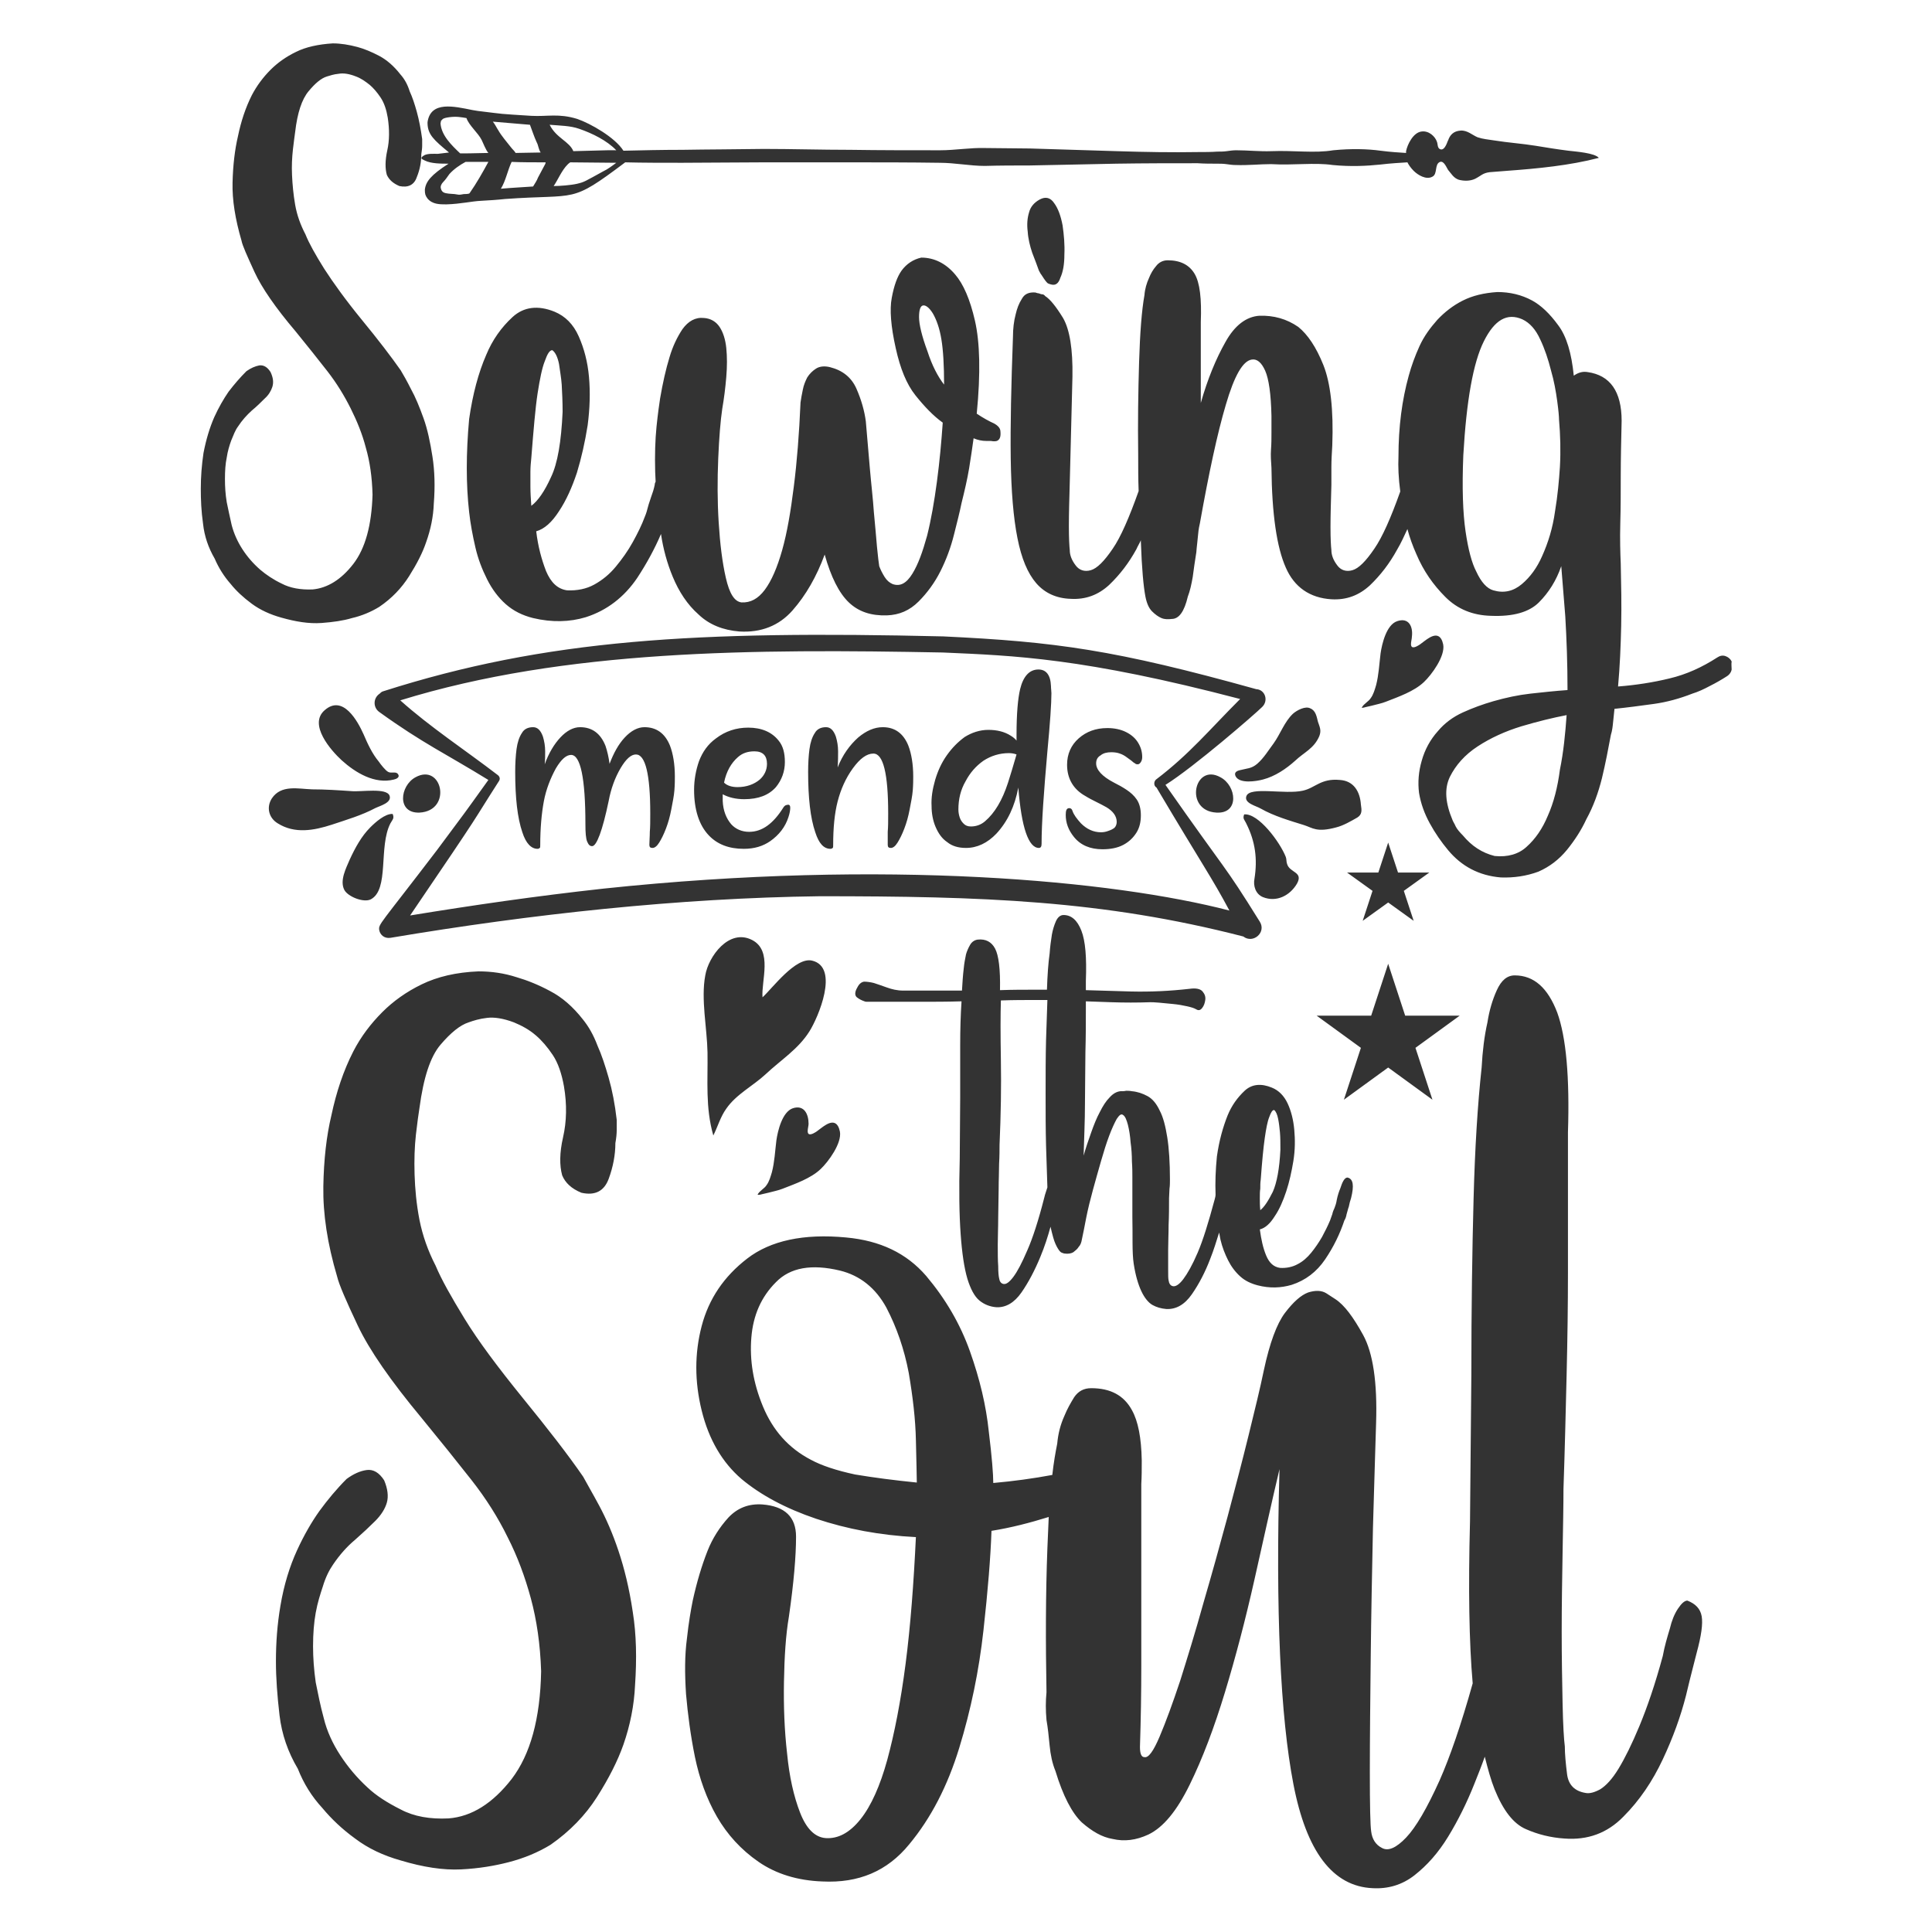 <?xml version="1.0" encoding="utf-8"?>
<!-- Generator: Adobe Illustrator 18.0.0, SVG Export Plug-In . SVG Version: 6.00 Build 0)  -->
<!DOCTYPE svg PUBLIC "-//W3C//DTD SVG 1.1//EN" "http://www.w3.org/Graphics/SVG/1.1/DTD/svg11.dtd">
<svg version="1.1" id="Layer_1" xmlns="http://www.w3.org/2000/svg" xmlns:xlink="http://www.w3.org/1999/xlink" x="0px" y="0px"
	 viewBox="0 0 432 432" enable-background="new 0 0 432 432" xml:space="preserve">
<path fill="#333333" d="M62.9,138.1c-2.5-0.7-4.7-1.7-6.6-3.1c-1.9-1.4-3.5-2.9-4.7-4.4c-1.5-1.7-2.7-3.6-3.6-5.7
	c-1.4-2.4-2.3-5-2.6-7.8c-0.4-2.8-0.5-5.4-0.5-7.8c0-2.7,0.2-5.3,0.6-8c0.6-3.1,1.4-5.7,2.4-8c1-2.2,2.1-4.1,3.2-5.7
	c1.3-1.7,2.6-3.2,4-4.6c1-0.7,1.9-1.1,2.9-1.3c1-0.1,1.8,0.4,2.5,1.5c0.6,1.3,0.7,2.3,0.4,3.3c-0.3,0.9-0.8,1.8-1.7,2.6
	c-0.8,0.8-1.8,1.8-2.9,2.7c-1.1,1-2.2,2.2-3.1,3.6c-0.6,0.8-1,1.9-1.5,3.1c-0.4,1.1-0.8,2.4-1,3.8c-0.3,1.4-0.4,3-0.4,4.8
	c0,1.7,0.1,3.4,0.4,5.2c0.3,1.5,0.7,3.3,1.1,5.1c0.5,1.9,1.3,3.7,2.4,5.4c1.1,1.7,2.4,3.2,4,4.6c1.3,1.1,2.9,2.2,4.8,3.1
	c1.9,1,4.2,1.4,6.9,1.3c3.3-0.3,6.4-2.2,9.1-5.7c2.7-3.5,4.1-8.7,4.3-15.5c-0.1-3.9-0.6-7.4-1.5-10.5c-0.8-3.1-2-6-3.4-8.8
	c-1.4-2.8-3.1-5.6-5.2-8.3c-2.1-2.7-4.5-5.7-7.1-8.9c-4.5-5.3-7.6-9.8-9.2-13.3s-2.7-5.9-2.9-7c-1.4-4.8-2.1-9.1-2-13
	c0.1-3.9,0.5-7.3,1.2-10.3c0.7-3.4,1.7-6.4,3.1-9.2c1.1-2.1,2.5-4,4.2-5.7c1.5-1.5,3.4-2.9,5.7-4c2.2-1.1,5-1.7,8.2-1.9
	c1.8,0,3.6,0.3,5.5,0.8c1.5,0.4,3.2,1.1,4.9,2c1.7,0.9,3.3,2.3,4.7,4.1c0.9,1,1.6,2.2,2.1,3.8c0.6,1.3,1.1,2.8,1.6,4.6
	c0.5,1.8,0.9,3.9,1.2,6.1c0,0.4,0,0.9,0,1.5c0,0.6-0.1,1.2-0.2,1.9c0,1.7-0.3,3.4-1,5.1c-0.6,1.8-2,2.4-3.9,2
	c-1.4-0.6-2.3-1.4-2.8-2.5c-0.4-1.4-0.4-3.2,0.1-5.5c0.5-2.2,0.5-4.7,0.1-7.3c-0.3-1.8-0.8-3.3-1.6-4.5c-0.8-1.2-1.6-2.1-2.4-2.8
	c-1-0.8-2-1.5-3.1-1.9c-1.5-0.6-2.8-0.8-3.9-0.6c-1.1,0.1-1.9,0.4-2.6,0.6c-1.3,0.4-2.6,1.5-4.1,3.3c-1.5,1.8-2.5,4.8-3,9.1
	c-0.1,0.8-0.3,2.1-0.5,3.9c-0.2,1.8-0.3,3.7-0.2,5.8c0.1,2.1,0.3,4.3,0.7,6.6c0.4,2.3,1.2,4.5,2.3,6.6c0.8,2,2.2,4.5,4.2,7.7
	c2,3.1,4.8,7,8.4,11.4c3.7,4.5,6.6,8.3,8.7,11.3c0.6,1,1.4,2.4,2.3,4.2c1,1.8,1.9,4,2.8,6.5c0.9,2.5,1.5,5.4,2,8.6
	c0.5,3.2,0.6,6.7,0.3,10.5c-0.1,2.9-0.7,5.8-1.7,8.6c-0.8,2.4-2.1,4.9-3.8,7.6c-1.7,2.7-3.9,5-6.7,6.9c-1.8,1.1-3.9,2-6.1,2.5
	c-2,0.6-4.2,0.9-6.8,1.1C69,139.5,66.1,139,62.9,138.1z M223.7,96.5c0.1,1.1-0.1,1.8-0.8,2.1c-0.4,0.1-0.8,0.1-1.3,0h-1
	c-1,0-2-0.2-2.9-0.6c-0.3,2.1-0.6,4.3-1,6.7c-0.4,2.4-1,5-1.7,7.8c-0.4,2-1,4.3-1.7,7.1c-0.7,2.8-1.7,5.5-3,8.1
	c-1.3,2.6-3,4.9-4.9,6.8c-2,2-4.3,3-7.1,3.1c-3.5,0.1-6.3-0.8-8.5-2.9c-2.2-2.1-4-5.7-5.4-10.7c-1.8,4.9-4.2,9.1-7.2,12.5
	c-3,3.4-7,5-11.9,4.7c-3.6-0.3-6.7-1.5-9.1-3.8c-2.5-2.2-4.4-5.1-5.8-8.5c-1.2-2.9-2.1-6.1-2.6-9.5c-1.4,3.3-3.2,6.6-5.3,9.8
	c-2.9,4.3-6.8,7.3-11.5,8.8c-3.6,1.1-7.6,1.2-11.8,0.2c-2.4-0.6-4.4-1.6-6.1-3.1c-1.7-1.5-3.1-3.4-4.2-5.6c-1.1-2.2-2-4.5-2.6-7.1
	c-0.6-2.6-1.1-5.2-1.4-7.9c-0.7-6.2-0.7-13.1,0-20.8c0.8-5.6,2.1-10.4,3.8-14.3c1.4-3.4,3.4-6.2,5.9-8.5c2.5-2.3,5.7-2.7,9.4-1.2
	c2.4,1,4.2,2.8,5.4,5.5c1.2,2.7,2,5.7,2.3,9.1c0.3,3.4,0.2,7-0.3,10.8c-0.6,3.8-1.4,7.3-2.4,10.6c-1.1,3.3-2.4,6.2-4,8.6
	c-1.6,2.5-3.3,4-5.1,4.5c0.4,3.4,1.2,6.3,2.2,8.9c1.1,2.6,2.6,4,4.7,4.3c2.2,0.1,4.3-0.3,6.1-1.3c1.8-1,3.4-2.3,4.8-4
	c1.4-1.7,2.7-3.5,3.8-5.5c1.1-2,2-3.8,2.7-5.7c0.3-0.7,0.5-1.4,0.7-2.2c0.2-0.8,0.5-1.5,0.7-2.2c0.3-0.8,0.6-1.7,0.8-2.7
	c0-0.3,0.1-0.5,0.2-0.7c0-0.7-0.1-1.5-0.1-2.2c-0.1-3.8,0-7.1,0.3-10.1c0.3-2.9,0.6-5,0.8-6.3c0.6-3.5,1.3-6.6,2.1-9.2
	c0.7-2.4,1.7-4.5,2.9-6.3c1.3-1.8,2.9-2.7,4.8-2.5c1.5,0.1,2.7,0.8,3.5,2c0.8,1.2,1.3,2.8,1.5,4.7c0.2,2,0.2,4.1,0,6.5
	c-0.2,2.4-0.5,4.8-0.9,7.1c-0.4,2.7-0.7,6.4-0.9,11.1c-0.2,4.8-0.2,9.5,0.1,14.3c0.3,4.8,0.8,8.9,1.6,12.4c0.8,3.5,1.9,5.3,3.5,5.5
	c2,0.1,3.7-0.8,5.2-2.8c1.5-2,2.8-5,3.9-8.9c1.1-3.9,1.9-8.6,2.6-14.2c0.7-5.5,1.2-11.8,1.5-18.8c0.1-0.8,0.3-1.8,0.5-2.8
	c0.2-1.1,0.6-2,1-2.8c0.5-0.8,1.2-1.5,2-2c0.8-0.5,1.9-0.6,3.1-0.3c2.8,0.7,4.8,2.3,5.9,4.8c1.1,2.5,1.8,5,2.1,7.3
	c0.3,3.5,0.6,7,0.9,10.5c0.3,3.5,0.7,6.8,0.9,9.8c0.3,3,0.5,5.6,0.7,7.8c0.2,2.2,0.4,3.6,0.5,4.3c0.3,0.8,0.7,1.6,1.2,2.4
	c0.5,0.8,1.1,1.3,1.8,1.6c1.7,0.6,3.1-0.2,4.4-2.3c1.3-2.1,2.3-4.9,3.3-8.5c0.9-3.6,1.6-7.6,2.2-12.1c0.6-4.5,1-8.9,1.3-13.2
	c-2.1-1.5-4.1-3.6-6.1-6.1c-2-2.5-3.4-6-4.4-10.5c-1.1-4.9-1.4-8.7-0.9-11.3c0.5-2.7,1.2-4.7,2.2-6.1c1.1-1.5,2.6-2.5,4.4-2.9
	c2.9,0,5.5,1.3,7.6,3.8c1.8,2.1,3.3,5.5,4.4,10.3c1.1,4.8,1.3,11.7,0.4,20.8c1.5,1,2.8,1.7,3.9,2.2
	C223.2,95.2,223.7,95.8,223.7,96.5z M123.2,106.7c1.5-3.1,2.3-8,2.6-14.6c0-2.2-0.1-4.3-0.2-6.1c-0.1-1.5-0.4-3.1-0.6-4.6
	c-0.3-1.5-0.8-2.6-1.5-3.1c-0.6,0-1.1,0.8-1.7,2.5c-0.6,1.5-1.1,4-1.6,7.2c-0.5,3.3-0.9,8.1-1.4,14.4c-0.1,1-0.2,2-0.2,3.1
	c0,1,0,2.1,0,3.4s0.1,2.7,0.2,4.2C120.3,112,121.8,109.8,123.2,106.7z M211.1,86c0-4.3-0.2-7.7-0.6-10.1c-0.4-2.5-1.1-4.4-1.9-5.8
	c-0.8-1.3-1.6-1.9-2.2-1.8c-0.6,0.1-0.9,1-0.9,2.6c0,1.6,0.6,4.2,1.9,7.7C208.4,81.7,209.7,84.2,211.1,86z M232.5,44.6
	c-1.3,0.7-2.1,1.7-2.4,2.9c-0.4,1.3-0.5,2.7-0.3,4.3c0.1,1.6,0.5,3.2,1,4.7c0.6,1.5,1.1,2.9,1.5,4c0.3,0.6,0.5,0.9,0.6,1
	c0.7,1.1,1.2,1.8,1.5,1.9c0.3,0.1,0.5,0.2,0.6,0.2c1,0.3,1.7-0.2,2.1-1.5c0.6-1.3,0.9-3,0.9-5.2c0.1-2.2-0.1-4.4-0.4-6.5
	c-0.4-2.1-1-3.8-1.9-5C234.9,44.2,233.8,43.9,232.5,44.6z M387.2,149.7c-0.1,0.6-0.5,1.2-1.2,1.6c-1.1,0.7-2.3,1.4-3.7,2.1
	c-1.3,0.7-2.6,1.3-3.9,1.7c-2.8,1.1-5.7,1.9-8.6,2.3c-2.9,0.4-5.9,0.8-8.8,1.1c-0.1,1-0.2,2-0.3,2.9c-0.1,1-0.2,2-0.5,2.9
	c-0.6,3.2-1.2,6.4-2,9.7c-0.8,3.2-1.9,6.3-3.5,9.2c-1.1,2.4-2.6,4.7-4.3,6.8c-1.8,2.2-3.9,3.8-6.4,4.9c-2.7,1-5.5,1.4-8.4,1.3
	c-4.9-0.4-8.8-2.5-11.8-6.1c-1.5-1.8-2.9-3.8-4.1-6c-1.2-2.2-2-4.4-2.4-6.8c-0.3-2.4-0.1-4.8,0.6-7.2c0.7-2.5,1.9-4.7,3.6-6.6
	c1.5-1.8,3.4-3.2,5.6-4.2c2.2-1,4.4-1.8,6.8-2.5c2.8-0.8,5.6-1.4,8.3-1.7c2.7-0.3,5.5-0.6,8.3-0.8c0-5.9-0.2-11.4-0.5-16.5
	c-0.4-5.1-0.7-8.9-0.9-11.2c-1.1,3.2-2.8,5.9-5,8.1c-2.2,2.2-5.8,3.2-10.7,3c-4.1-0.1-7.5-1.5-10.2-4.2c-2.7-2.7-4.9-5.8-6.5-9.6
	c-0.8-1.8-1.5-3.7-2-5.6c-0.7,1.5-1.4,3.1-2.3,4.6c-1.7,3.1-3.7,5.7-6.1,8c-2.4,2.2-5.2,3.3-8.6,3.1c-4.8-0.3-8.3-2.7-10.2-7.1
	c-2-4.5-3.1-11.9-3.2-22.3c-0.1-1.4-0.2-2.8-0.1-4.1c0.1-1.3,0.1-2.6,0.1-3.7v-3.8c-0.1-4.9-0.6-8.3-1.4-10.1
	c-0.8-1.8-1.8-2.7-3-2.5c-2,0.3-3.9,3.6-5.8,10.1c-1.9,6.4-3.8,15.3-5.8,26.5c-0.1,0.4-0.3,1.3-0.4,2.5c-0.1,1.3-0.3,2.6-0.4,4
	c-0.3,2-0.6,3.8-0.8,5.5c-0.3,1.7-0.6,3.1-1.1,4.4c-0.8,3.4-2,5-3.6,5c-0.8,0.1-1.6,0.1-2.3-0.2c-0.7-0.3-1.4-0.8-2.1-1.5
	c-0.7-0.7-1.2-1.8-1.5-3.4c-0.4-2.1-0.8-6.2-1-12.2c0-0.1,0-0.2,0-0.3c-0.3,0.7-0.7,1.3-1,2c-1.7,3.1-3.7,5.7-6.1,8
	c-2.4,2.2-5.2,3.3-8.6,3.1c-3.2-0.1-5.8-1.3-7.7-3.5c-1.9-2.2-3.3-5.5-4.2-10.1c-0.9-4.5-1.4-10.5-1.5-17.8
	c-0.1-7.3,0.1-16.4,0.5-27.2c0-1.8,0.2-3.5,0.6-5c0.3-1.3,0.7-2.4,1.4-3.5c0.6-1.1,1.6-1.5,3-1.4c0.3,0.1,0.6,0.2,0.8,0.2
	c0.3,0.1,0.5,0.2,0.7,0.2s0.5,0.1,0.7,0.4c1.1,0.7,2.4,2.3,4,4.9c1.5,2.6,2.2,7,2.1,13.1c-0.1,3.8-0.2,7.7-0.3,11.9
	c-0.1,4.1-0.2,8.1-0.3,11.8c-0.1,3.7-0.2,6.9-0.2,9.7c0,2.7,0.1,4.5,0.2,5.4c0,1.1,0.4,2.2,1.3,3.4c0.8,1.1,2,1.5,3.4,1.1
	c1.4-0.4,3-2,4.9-4.8c1.8-2.6,3.7-7,5.8-12.9c-0.1-2.6-0.1-5.3-0.1-8.2c-0.1-7.1,0-13.9,0.2-20.6c0.2-6.6,0.6-11.7,1.2-15
	c0.1-1.4,0.5-2.7,1-3.8c0.4-1,0.9-1.9,1.6-2.7c0.6-0.8,1.5-1.3,2.6-1.3c2.8,0,4.8,1,6,3c1.2,2,1.6,5.6,1.4,10.8v18.1
	c1.5-5.3,3.4-9.9,5.5-13.6c2.1-3.8,4.7-5.7,7.6-5.9c3.2-0.1,6.1,0.7,8.7,2.5c2.1,1.7,4,4.5,5.6,8.5c1.6,4,2.3,10,2,18
	c-0.1,1.7-0.2,3.3-0.2,4.8c0,1.5,0,2.9,0,4c-0.1,3.6-0.2,6.8-0.2,9.4c0,2.7,0.1,4.4,0.2,5.2c0,1.1,0.4,2.2,1.3,3.4
	c0.8,1.1,2,1.5,3.4,1.1c1.4-0.4,3-2,4.9-4.8c1.8-2.6,3.7-6.9,5.8-12.8c-0.4-3-0.5-5.6-0.4-7.8c0-6.7,0.8-12.7,2.3-18.1
	c0.6-2.2,1.4-4.4,2.4-6.6c1-2.2,2.4-4.1,4-5.9c1.6-1.7,3.5-3.2,5.7-4.3c2.2-1.1,4.7-1.7,7.7-1.9c2.8,0,5.4,0.6,7.8,1.9
	c2,1.1,3.9,2.9,5.8,5.5c1.9,2.5,3,6.3,3.5,11.3c1-0.7,2-1,3.1-0.8c5,0.7,7.6,4.3,7.6,10.9c-0.1,4.3-0.2,8.5-0.2,12.4
	c0,3.4,0,6.9-0.1,10.5c-0.1,3.6,0,6.7,0.1,9c0.1,4.6,0.2,9.2,0.1,13.9c-0.1,4.6-0.3,9.2-0.7,13.6c3.9-0.3,7.8-0.9,11.5-1.8
	c3.8-0.9,7.3-2.5,10.7-4.7c0.6-0.4,1.2-0.5,1.8-0.3c0.6,0.2,1.1,0.6,1.4,1.2C387.1,148.5,387.2,149.1,387.2,149.7z M348.6,93.8
	c0-0.6-0.1-1.9-0.4-4.1c-0.3-2.2-0.7-4.5-1.4-6.9c-0.6-2.4-1.4-4.8-2.4-6.9c-1-2.2-2.3-3.7-4-4.5c-3.4-1.5-6.2,0.1-8.6,4.9
	c-2.4,4.8-3.9,13.3-4.6,25.5c-0.3,7.3-0.1,12.9,0.5,17c0.6,4.1,1.4,7.1,2.4,9c1.1,2.4,2.4,3.8,3.8,4.2c2.4,0.7,4.5,0.2,6.4-1.4
	c1.9-1.6,3.4-3.7,4.5-6.2c1.4-3.1,2.4-6.4,2.9-10c0.6-3.6,0.9-6.9,1.1-10C349,100.8,348.9,97.3,348.6,93.8z M350.3,159.9
	c-3.1,0.6-6.4,1.4-10.1,2.5c-3.6,1.1-6.9,2.6-9.8,4.5c-2.9,1.9-4.9,4.2-6.2,6.8c-1.3,2.7-1,5.9,0.6,9.7c0.1,0.3,0.4,0.7,0.7,1.4
	c0.3,0.6,0.9,1.3,1.6,2c2,2.4,4.3,3.9,7.1,4.6c2.9,0.3,5.4-0.4,7.2-2.1c1.9-1.7,3.5-4,4.7-6.9c1.3-2.9,2.2-6.4,2.7-10.3
	C349.6,168.2,350,164.1,350.3,159.9z M144.1,162.6c-1.5,0-3,0.8-4.4,2.3c-1.4,1.5-2.5,3.5-3.4,5.9c-0.2-1.5-0.5-2.8-0.9-4
	c-1.1-2.8-3-4.2-5.7-4.2c-1.5,0-3,0.8-4.4,2.3c-1.4,1.5-2.6,3.5-3.5,6c0.1-1.1,0.1-2.1,0.1-2.9c0-1.2-0.2-2.3-0.5-3.3
	c-0.5-1.4-1.2-2.1-2.2-2.1c-1.1,0-2,0.4-2.5,1.3c-0.6,0.9-1,2.1-1.2,3.6c-0.2,1.5-0.3,3.2-0.3,5.1c0,5.8,0.5,10.3,1.6,13.5
	c0.8,2.5,2,3.7,3.4,3.7c0.2,0,0.4-0.1,0.5-0.2c0.1-0.1,0.1-0.3,0.1-0.7c0-3.7,0.3-7,0.8-9.7c0.5-2.7,1.5-5.2,2.7-7.4
	c1.2-2,2.3-3,3.4-3c2.1,0,3.2,5.2,3.2,15.5c0,1.9,0.1,3.2,0.4,3.9c0.3,0.7,0.6,1,1.1,1c1,0,2.3-3.4,3.7-10.1
	c0.5-2.7,1.4-5.2,2.7-7.4c1.2-2,2.3-3,3.4-3c2.1,0,3.2,4.4,3.2,13.2c0,1.7,0,3-0.1,4.1c0,1.1-0.1,2.1-0.1,2.9c0,0.5,0.2,0.7,0.7,0.7
	c0.5,0,1-0.4,1.5-1.2c0.5-0.8,1-1.8,1.5-3.1s0.9-2.7,1.2-4.3c0.3-1.6,0.6-3,0.7-4.3c0.1-1.3,0.1-2.3,0.1-3.1c0-2.7-0.4-5.1-1.1-6.9
	C148.7,164,146.8,162.6,144.1,162.6z M176.7,180.6c0,0.5-0.1,1.2-0.4,2.1c-0.7,2.2-2.1,4-4.1,5.4c-1.6,1.1-3.5,1.7-5.9,1.7
	c-3.3,0-5.9-1-7.8-3c-2.2-2.3-3.3-5.8-3.3-10.2c0-2.2,0.4-4.4,1.1-6.4c0.8-2.1,2-3.8,3.8-5.1c2.1-1.6,4.5-2.4,7.2-2.4
	c3,0,5.3,1,6.8,2.9c1,1.2,1.4,2.8,1.4,4.8c0,2.1-0.7,4-2,5.6c-1.6,1.8-3.9,2.7-7.1,2.7c-1.9,0-3.5-0.4-4.8-1.1c0,0.5,0,1,0,1.5
	c0.1,2.2,0.8,3.9,1.9,5.2c1,1.1,2.4,1.7,4,1.7c2.9,0,5.4-1.8,7.7-5.5c0.2-0.3,0.5-0.5,0.7-0.5C176.5,179.8,176.7,180.1,176.7,180.6z
	 M161.9,175c0.7,0.7,1.8,1,3,1c2,0,3.7-0.6,5-1.7c1-0.9,1.6-2.1,1.6-3.5c0-1.8-0.9-2.8-2.8-2.8c-1.5,0-2.7,0.4-3.7,1.3
	C163.5,170.6,162.4,172.5,161.9,175z M197.4,162.6c-1.9,0-3.7,0.8-5.5,2.3c-1.9,1.7-3.5,3.9-4.6,6.7c0.1-1.4,0.1-2.6,0.1-3.6
	c0-1.2-0.2-2.3-0.5-3.3c-0.5-1.4-1.2-2.1-2.2-2.1c-1.1,0-2,0.4-2.5,1.3c-0.6,0.9-1,2.1-1.2,3.6c-0.2,1.5-0.3,3.2-0.3,5.1
	c0,5.8,0.5,10.3,1.6,13.5c0.8,2.5,1.9,3.7,3.4,3.7c0.2,0,0.4-0.1,0.5-0.2c0.1-0.1,0.1-0.3,0.1-0.7c0-3.7,0.3-7,1-9.7
	c0.7-2.7,1.8-5.2,3.4-7.4c1.6-2.2,3.1-3.3,4.6-3.3c2.2,0,3.3,4.5,3.3,13.4c0,1.7,0,3-0.1,4.1c0,1.1,0,2.1,0,2.9
	c0,0.5,0.2,0.7,0.7,0.7c0.5,0,1-0.4,1.5-1.2c0.5-0.8,1-1.8,1.5-3.1c0.5-1.3,0.9-2.7,1.2-4.3c0.3-1.6,0.6-3,0.7-4.3
	c0.1-1.3,0.1-2.3,0.1-3.1c0-2.7-0.4-5.1-1.1-6.9C202,164,200.1,162.6,197.4,162.6z M209.1,174.4c0.6-2,1.4-3.8,2.6-5.5s2.5-3,4-4.1
	c1.6-1,3.4-1.6,5.3-1.6c1.9,0,3.6,0.4,5,1.3c0.5,0.3,1,0.7,1.3,1.1v-1.3c0-4.7,0.3-8.1,0.8-10.2c0.7-2.9,2.1-4.4,4.1-4.4
	c1.7,0,2.7,1.2,2.8,3.7c0,0.6,0.1,1.1,0.1,1.6c0,2.3-0.3,6.7-0.9,13c-0.8,9.1-1.3,16-1.3,20.7c0,0.6-0.2,0.9-0.6,0.9
	c-2.3,0-3.9-4.5-4.6-13.5c-0.8,4.2-2.4,7.6-4.9,10.3c-2,2.1-4.3,3.2-6.8,3.2c-1.7,0-3.1-0.4-4.2-1.3c-1.2-0.8-2-2-2.6-3.4
	c-0.6-1.4-0.9-3-0.9-4.7C208.2,178.4,208.5,176.5,209.1,174.4z M214.3,181c0,0.6,0.1,1.2,0.3,1.8c0.2,0.6,0.5,1,0.9,1.4
	c0.4,0.4,0.9,0.6,1.6,0.6c1.2,0,2.3-0.4,3.2-1.2c2.1-1.8,3.8-4.6,5.1-8.6c0.5-1.5,1.1-3.6,1.9-6.3c-0.5-0.2-1.1-0.3-1.7-0.3
	c-2.1,0-4,0.6-5.7,1.7c-1.7,1.2-3,2.7-4,4.6C214.8,176.6,214.3,178.7,214.3,181z M247.8,185.8c-0.5,0.2-1.1,0.3-1.6,0.3
	c-1.7,0-3.2-0.7-4.5-2c-0.9-1-1.6-1.9-1.9-2.8c-0.1-0.4-0.4-0.6-0.7-0.6c-0.6,0-0.8,0.5-0.8,1.5c0,1.8,0.6,3.4,1.8,4.9
	c1.5,1.9,3.7,2.8,6.4,2.8c1.8,0,3.4-0.3,4.7-1c1.3-0.7,2.2-1.6,2.9-2.7c0.7-1.1,1-2.4,1-3.9c0-1.4-0.3-2.6-0.9-3.5
	c-0.6-0.9-1.4-1.6-2.3-2.2c-0.9-0.6-1.8-1.1-2.8-1.6c-2.7-1.4-4-2.9-4-4.3c0-0.8,0.3-1.4,1-1.8c0.6-0.5,1.4-0.7,2.4-0.7
	c0.7,0,1.4,0.1,1.9,0.3c0.6,0.2,1.1,0.5,1.5,0.8c0.4,0.3,0.8,0.6,1.1,0.8c0.3,0.3,0.6,0.5,0.8,0.6c0.2,0.2,0.4,0.2,0.6,0.2
	c0.3,0,0.5-0.2,0.7-0.5c0.2-0.3,0.3-0.7,0.3-1.1c0-1.2-0.3-2.2-0.9-3.2c-0.6-1-1.5-1.8-2.7-2.4c-1.2-0.6-2.6-0.9-4.2-0.9
	c-2.6,0-4.7,0.8-6.4,2.3c-1.7,1.5-2.6,3.5-2.6,5.9c0,3.1,1.4,5.5,4.1,7c0.8,0.5,1.6,0.9,2.4,1.3c0.8,0.4,1.6,0.8,2.3,1.2
	c1.5,0.9,2.3,2,2.3,3.3c0,0.5-0.2,1-0.5,1.3C248.8,185.4,248.4,185.6,247.8,185.8z M253.2,272.1v-8.9c0-0.9,0-2.1-0.1-3.5
	c0-1.4-0.1-2.9-0.3-4.3c-0.1-1.4-0.3-2.7-0.6-3.9c-0.3-1.1-0.6-1.9-1.1-2.2c-0.4-0.3-0.8,0-1.4,0.9c-0.5,0.9-1.1,2.2-1.7,3.8
	c-0.6,1.6-1.2,3.5-1.8,5.6c-0.6,2.1-1.2,4.2-1.8,6.4c-0.6,2.2-1.1,4.2-1.5,6.2c-0.4,2-0.7,3.7-1,5c-0.1,0.6-0.3,1.2-0.7,1.6
	c-0.3,0.5-0.7,0.8-1.2,1.2c-0.5,0.3-1.2,0.4-1.9,0.3c-0.2,0-0.4-0.1-0.7-0.2c-0.3-0.1-0.6-0.5-0.9-1c-0.3-0.5-0.7-1.3-1-2.4
	c-0.2-0.7-0.4-1.5-0.6-2.4c-0.6,2.2-1.3,4.4-2.3,6.8c-1.2,2.9-2.6,5.6-4.2,7.9c-1.6,2.3-3.5,3.4-5.6,3.3c-1.4-0.1-2.7-0.6-3.8-1.5
	c-1.1-0.9-2-2.6-2.7-4.9c-0.7-2.4-1.2-5.7-1.5-10c-0.3-4.2-0.4-9.8-0.2-16.8l0.1-13.7c0-4.2,0-8.2,0-11.7c0-3.6,0.1-6.8,0.3-9.8
	c-3.2,0.1-6.3,0.1-9.6,0.1c-3.2,0-6.4,0-9.7,0h-1.6c-0.4,0-0.6,0-0.8-0.1c-0.6-0.2-1.2-0.5-1.7-0.9c-0.5-0.4-0.5-1.2,0.1-2.2
	c0.4-0.8,0.9-1.2,1.5-1.3c0.6,0,1.4,0.1,2.2,0.3c0.9,0.3,1.8,0.6,2.9,1c1.1,0.4,2.3,0.7,3.7,0.7h13.1c0.1-1.7,0.2-3.4,0.4-5
	c0.1-1.1,0.3-2.1,0.5-3.1c0.2-0.7,0.5-1.4,0.9-2.1c0.4-0.7,1-1.1,1.7-1.2c1.8-0.2,3.1,0.5,3.9,2s1.2,4.6,1.1,9.3
	c2.7-0.1,5.4-0.1,8.1-0.1c0.8,0,1.6,0,2.4,0c0.1-3.2,0.3-6,0.6-8.1c0.1-1.5,0.3-2.9,0.5-4.2c0.2-1.1,0.5-2.1,0.9-3
	c0.4-0.9,1-1.4,1.7-1.4c1.8,0,3.1,1.2,4,3.5c0.9,2.3,1.2,6,1,11.2c0,0.6,0,1.3,0,2.1c3.4,0.1,6.7,0.2,10.1,0.3
	c4.4,0.1,8.7-0.1,13.1-0.6c1.4-0.2,2.4,0,2.9,0.6c0.5,0.6,0.7,1.2,0.6,1.9c-0.1,0.7-0.3,1.3-0.7,1.8c-0.4,0.5-0.8,0.6-1.3,0.3
	c-0.5-0.3-1.2-0.5-2.1-0.7c-0.9-0.2-2-0.4-3.1-0.5c-1.1-0.1-2.1-0.2-3.1-0.3c-1-0.1-1.7-0.1-2-0.1c-2.9,0.1-5.8,0.1-8.7,0
	c-1.9-0.1-3.8-0.1-5.7-0.2c0,0.6,0,1.2,0,1.8c0,2.8,0,6-0.1,9.6c0,3.6-0.1,7.4-0.1,11.4c0,4-0.2,7.9-0.3,11.7
	c0.5-1.8,1.1-3.5,1.7-5.2c0.6-1.7,1.2-3.2,1.9-4.5c0.7-1.4,1.4-2.5,2.2-3.3c0.8-0.9,1.6-1.3,2.4-1.4c0.5,0,0.9,0,1.3-0.1
	c0.4,0,0.8,0,1.3,0.1c1.2,0.1,2.4,0.5,3.5,1.1c1.1,0.6,2,1.7,2.7,3.2c0.8,1.5,1.3,3.5,1.7,6c0.4,2.5,0.6,5.7,0.6,9.5
	c0,0.6,0,1.3-0.1,2c0,0.7-0.1,1.4-0.1,2.1c0,2,0,4-0.1,6c0,2-0.1,3.8-0.1,5.6c0,1.7,0,3.2,0,4.4c0,1.2,0,2,0.1,2.4
	c0.1,0.7,0.4,1.2,1,1.3c0.6,0.1,1.4-0.4,2.3-1.6c0.9-1.2,2-3.1,3.2-5.9c1.2-2.8,2.4-6.7,3.8-11.9c0.1-0.4,0.2-0.7,0.2-1.1
	c-0.1-2.7,0-5.5,0.3-8.5c0.5-3.6,1.4-6.7,2.4-9.2c0.9-2.2,2.2-4,3.8-5.5c1.6-1.5,3.7-1.7,6.1-0.7c1.5,0.6,2.7,1.8,3.5,3.5
	c0.8,1.7,1.3,3.7,1.5,5.9c0.2,2.2,0.2,4.5-0.2,7c-0.4,2.4-0.9,4.7-1.6,6.8c-0.7,2.1-1.5,4-2.6,5.6c-1,1.6-2.1,2.6-3.3,2.9
	c0.3,2.2,0.7,4.1,1.4,5.8c0.7,1.7,1.7,2.6,3.1,2.8c1.4,0.1,2.8-0.2,3.9-0.8c1.2-0.6,2.2-1.5,3.1-2.6c0.9-1.1,1.7-2.3,2.4-3.5
	c0.7-1.3,1.3-2.5,1.8-3.7c0.2-0.5,0.3-0.9,0.5-1.4c0.1-0.5,0.3-1,0.5-1.4c0.2-0.5,0.4-1.1,0.5-1.8c0.2-1,0.5-1.9,0.8-2.6
	c0.2-0.6,0.4-1.2,0.7-1.7c0.3-0.5,0.6-0.7,0.9-0.7c1.3,0.3,1.5,1.8,0.8,4.6c-0.2,0.6-0.4,1.3-0.5,1.9c-0.2,0.5-0.3,1.1-0.5,1.7
	c-0.1,0.6-0.3,1.1-0.5,1.4c-1,3-2.4,5.9-4.3,8.7c-1.9,2.8-4.4,4.7-7.5,5.7c-2.4,0.7-4.9,0.8-7.6,0.1c-1.5-0.4-2.8-1-3.9-2
	c-1.1-1-2-2.2-2.7-3.6c-0.7-1.4-1.3-2.9-1.7-4.6c-0.1-0.5-0.2-1-0.3-1.6c-0.6,1.9-1.2,3.9-2,5.9c-1.1,2.9-2.5,5.6-4.1,7.9
	c-1.6,2.3-3.5,3.4-5.7,3.3c-1.2-0.1-2.2-0.4-3.1-0.9c-0.9-0.5-1.8-1.6-2.5-3.1c-0.7-1.5-1.3-3.5-1.7-6.1S253.3,276.2,253.2,272.1z
	 M281.7,267.9c0,0.8,0,1.7,0.1,2.7c0.9-0.7,1.8-2.1,2.8-4.1c0.9-2,1.5-5.2,1.7-9.4c0-1.4,0-2.8-0.1-3.9c-0.1-1-0.2-2-0.4-3
	c-0.2-1-0.5-1.7-0.9-2c-0.4,0-0.7,0.5-1.1,1.6c-0.4,1-0.7,2.6-1,4.7c-0.3,2.1-0.6,5.2-0.9,9.3c-0.1,0.6-0.1,1.3-0.1,2
	C281.7,266.4,281.7,267.1,281.7,267.9z M233.5,267.8c0.2-0.9,0.5-1.6,0.7-2.3c-0.1-2.7-0.2-5.8-0.3-9.3c-0.1-3.7-0.1-7.5-0.1-11.7
	c0-4.1,0-8.1,0.1-12c0.1-3.1,0.2-6.1,0.3-8.9c-0.8,0-1.5,0-2.3,0c-2.7,0-5.4,0-8.1,0.1c-0.1,3.1-0.1,7.5,0,13.4
	c0.1,5.8,0,12.1-0.3,18.9c0,1.1,0,2.5-0.1,4.2c0,1.7-0.1,3.6-0.1,5.7c0,2.1-0.1,4.2-0.1,6.4c0,2.2-0.1,4.2-0.1,6
	c0,1.9,0,3.5,0.1,4.8c0,1.4,0.1,2.3,0.2,2.7c0.1,0.7,0.4,1.2,1,1.3c0.6,0.1,1.3-0.4,2.2-1.6c0.9-1.2,1.9-3.1,3.1-5.9
	C230.9,276.9,232.2,272.9,233.5,267.8z M138.3,346.8c-1.3-3.9-2.8-7.3-4.3-10.1c-1.5-2.8-2.8-5-3.6-6.5c-3.3-4.8-7.8-10.6-13.5-17.6
	c-5.6-6.9-10-12.8-13-17.7c-3-4.9-5.2-8.8-6.5-11.9c-1.7-3.3-2.9-6.7-3.6-10.2c-0.7-3.6-1-7-1.1-10.2c-0.1-3.3,0-6.2,0.3-8.9
	c0.3-2.7,0.6-4.7,0.8-6c0.9-6.7,2.4-11.4,4.7-14.1c2.3-2.7,4.4-4.4,6.3-5c1.1-0.4,2.4-0.8,4.1-1c1.6-0.2,3.6,0.1,6,1
	c1.7,0.7,3.4,1.6,4.9,2.9c1.3,1.1,2.6,2.6,3.8,4.4c1.2,1.8,2,4.2,2.5,7c0.7,4.1,0.6,7.9-0.2,11.4c-0.8,3.5-0.8,6.3-0.2,8.5
	c0.7,1.7,2.1,3,4.3,3.9c3.1,0.7,5.1-0.4,6.1-3.1c1-2.7,1.5-5.4,1.5-8c0.2-1.1,0.3-2.1,0.3-2.9c0-0.9,0-1.6,0-2.3
	c-0.4-3.5-1-6.6-1.8-9.4c-0.8-2.8-1.6-5.2-2.5-7.2c-0.9-2.4-2-4.3-3.3-5.9c-2.2-2.8-4.6-4.9-7.3-6.3c-2.6-1.4-5.1-2.4-7.5-3.1
	c-2.8-0.9-5.6-1.3-8.5-1.3c-5,0.2-9.2,1.2-12.7,2.9c-3.5,1.7-6.4,3.8-8.8,6.2c-2.6,2.6-4.8,5.5-6.5,8.8c-2.2,4.3-3.8,9.1-4.9,14.3
	c-1.1,4.6-1.7,9.9-1.8,15.9c-0.1,6.1,0.9,12.8,3.1,20.2c0.4,1.7,2,5.4,4.6,10.9c2.6,5.5,7.4,12.4,14.3,20.7c4.1,5,7.8,9.6,11.1,13.8
	c3.3,4.2,6,8.5,8.1,12.8c2.2,4.3,3.9,8.9,5.2,13.7c1.3,4.8,2.1,10.2,2.3,16.3c-0.2,10.6-2.4,18.6-6.6,24.1
	c-4.2,5.4-8.9,8.4-14.1,8.8c-4.1,0.2-7.7-0.4-10.7-2c-3-1.5-5.5-3.1-7.4-4.9c-2.4-2.2-4.4-4.6-6.1-7.2c-1.7-2.6-3-5.4-3.7-8.3
	c-0.8-2.9-1.3-5.6-1.8-8c-0.4-2.8-0.6-5.5-0.6-8.1c0-2.8,0.2-5.3,0.6-7.5c0.4-2.2,1-4.1,1.6-5.9c0.6-2,1.4-3.6,2.3-4.9
	c1.5-2.2,3.1-4,4.9-5.5c1.7-1.5,3.2-2.9,4.5-4.2c1.3-1.3,2.2-2.7,2.6-4.1c0.4-1.4,0.2-3.1-0.6-5c-1.1-1.7-2.4-2.5-3.9-2.3
	c-1.5,0.2-3,0.9-4.5,2c-2.2,2.2-4.2,4.6-6.1,7.2c-1.7,2.4-3.4,5.3-5,8.8c-1.6,3.5-2.9,7.6-3.7,12.4c-0.7,4.1-1,8.2-1,12.4
	c0,3.7,0.3,7.7,0.8,12c0.5,4.3,1.9,8.3,4.1,12c1.3,3.3,3.1,6.2,5.5,8.8c2,2.4,4.4,4.7,7.3,6.8c2.9,2.2,6.3,3.8,10.2,4.9
	c5,1.5,9.5,2.2,13.5,2c4-0.2,7.5-0.8,10.6-1.6c3.5-0.9,6.6-2.2,9.4-3.9c4.3-3,7.8-6.6,10.4-10.7c2.6-4.1,4.6-8,5.9-11.7
	c1.5-4.3,2.4-8.8,2.6-13.3c0.4-5.9,0.3-11.3-0.5-16.3C140.7,355.1,139.6,350.7,138.3,346.8z M380.5,361.4c0.3,1.7-0.1,4.4-1.1,8.1
	c-0.4,1.7-1.3,4.9-2.4,9.6c-1.2,4.7-2.9,9.4-5.2,14.3c-2.3,4.9-5.2,9.2-8.8,12.8c-3.6,3.7-8,5.3-13.2,4.9c-3-0.2-5.9-0.9-8.6-2.1
	c-2.8-1.2-5.1-4.2-7-8.9c-0.8-2-1.5-4.5-2.2-7.3c-0.7,2-1.5,4-2.3,6c-1.7,4.3-3.7,8.3-5.9,11.9c-2.2,3.6-4.7,6.4-7.5,8.6
	c-2.8,2.2-6,3.1-9.4,2.9c-8.9-0.4-14.8-8.2-17.7-23.3c-2.9-15.1-4-38.5-3.1-70.4c-1.8,7.6-3.6,15.8-5.6,24.7
	c-2,8.9-4.2,17.3-6.6,25.2c-2.4,7.9-5,14.8-7.9,20.7c-2.9,5.9-5.9,9.5-9.2,11.1c-2.8,1.3-5.4,1.6-8,1c-2.4-0.4-4.6-1.7-6.9-3.7
	c-2.2-2.1-4.2-5.9-5.9-11.5c-0.7-1.7-1.1-3.6-1.3-5.7c-0.2-2.1-0.4-4-0.7-5.7c-0.2-2.2-0.2-4.2,0-6.2c-0.2-11.1-0.2-21.8,0.2-32.2
	c0.1-2.5,0.2-4.8,0.3-7c-4.2,1.3-8.4,2.4-12.8,3.1c-0.2,5.9-0.8,13.3-1.8,22.3c-1,9-2.8,17.7-5.4,26.2c-2.6,8.5-6.3,15.7-11.2,21.6
	c-4.9,6-11.3,8.7-19.4,8.3c-5.6-0.2-10.4-1.7-14.3-4.4c-3.9-2.7-7-6.1-9.3-10.1c-2.3-4-3.9-8.5-4.9-13.3c-1-4.9-1.6-9.6-2-14.1
	c-0.3-4.6-0.3-8.7,0.2-12.4c0.4-3.7,0.9-6.5,1.3-8.5c0.9-4.1,2-7.8,3.3-11.1c1.1-2.8,2.7-5.3,4.7-7.5c2.1-2.2,4.6-3.1,7.6-2.9
	c5,0.4,7.5,2.8,7.5,7.2c0,4.3-0.5,10.3-1.6,17.9c-0.7,4.1-1,8.9-1.1,14.5c-0.1,5.5,0.1,10.9,0.7,16.1c0.5,5.2,1.5,9.6,2.9,13.2
	c1.4,3.6,3.3,5.5,5.7,5.7c2.8,0.2,5.4-1.2,7.8-4.2c2.4-3,4.4-7.5,6-13.3c1.6-5.9,3-13,4.1-21.5c1.1-8.5,1.8-17.9,2.3-28.3
	c-8-0.4-15.4-1.8-22.3-4.1c-6.8-2.3-12.4-5.3-16.7-8.9c-4.3-3.7-7.3-8.8-8.9-15.3c-1.6-6.5-1.6-12.8,0-18.9
	c1.6-6.1,5-11.1,10.2-15.1c5.2-4,12.6-5.6,22.1-4.7c7.6,0.7,13.5,3.5,17.9,8.6c4.3,5.1,7.6,10.7,9.8,16.9c2.2,6.2,3.6,12.1,4.2,17.9
	c0.7,5.7,1,9.6,1,11.5c4.5-0.4,8.9-1,13.2-1.8c0.3-2.7,0.7-5,1.1-7c0.2-2.2,0.7-4.2,1.6-6.2c0.6-1.5,1.4-2.9,2.2-4.2
	c0.9-1.3,2.1-2,3.8-2c4.3,0,7.3,1.6,9.1,4.9c1.4,2.5,2.1,6.2,2.2,11.2c0,0.2,0,0.3,0,0.5c0,1.5,0,3.1-0.1,4.8c0,2,0,5,0,9.1
	c0,4.1,0,8.8,0,14.1c0,5.3,0,11.1,0,17.2c0,6.2-0.1,12.3-0.3,18.4c0,1.5,0.3,2.3,1,2.3c0.9,0.2,2-1.3,3.4-4.6
	c1.4-3.3,2.9-7.4,4.6-12.5c1.6-5.1,3.4-10.9,5.2-17.4c1.9-6.5,3.7-13,5.4-19.3c1.7-6.4,3.3-12.5,4.7-18.2c1.4-5.7,2.6-10.6,3.4-14.5
	c1.3-6.1,2.9-10.4,4.7-12.8c1.9-2.5,3.6-4,5.2-4.6c1.6-0.5,3-0.5,4.1,0.2c1.1,0.7,1.7,1.1,2,1.3c2,1.3,4,4,6.2,8
	c2.2,4,3.2,10.6,2.9,19.7c-0.2,5.9-0.4,13.7-0.7,23.4c-0.2,9.8-0.4,19.4-0.5,28.9c-0.1,9.5-0.2,18.1-0.2,25.7c0,7.6,0.1,12,0.3,13.3
	c0.2,1.7,1,3,2.4,3.7c1.4,0.8,3.2,0,5.4-2.3c2.2-2.3,4.7-6.6,7.5-12.8c2.3-5.2,4.8-12.4,7.4-21.7c-0.8-9.1-1-21.1-0.6-36.2l0.3-32.8
	c0-15,0.2-28.1,0.5-39.4c0.3-11.3,0.9-21,1.8-29.3c0.2-3.7,0.6-7,1.3-10.1c0.4-2.6,1.1-5,2.1-7.2c1-2.2,2.3-3.3,4-3.3
	c4.3,0,7.4,2.8,9.5,8.3c2,5.5,2.8,14.5,2.4,26.8c0,3.3,0,7.6,0,13c0,5.4,0,11.6,0,18.5c0,6.9-0.1,14.5-0.3,22.8
	c-0.2,8.2-0.4,16.7-0.7,25.4c0,3.7-0.1,8.5-0.2,14.3c-0.1,5.9-0.2,11.7-0.2,17.6c0,5.9,0.1,11.2,0.2,16.1c0.1,4.9,0.3,8.1,0.5,9.6
	c0,1.7,0.2,3.8,0.5,6.2c0.3,2.4,1.7,3.8,4.1,4.2c0.9,0.2,2-0.1,3.3-0.8c1.3-0.8,2.7-2.3,4.1-4.6c1.4-2.3,3-5.5,4.7-9.6
	c1.7-4.1,3.5-9.3,5.2-15.6c0.4-2.2,1-4.2,1.6-6.2c0.4-1.7,1-3.2,1.8-4.4c0.8-1.2,1.5-1.8,2.1-1.8
	C379.1,358.6,380.2,359.7,380.5,361.4z M205,331.5c0-1.5-0.1-4.7-0.2-9.4c-0.1-4.8-0.7-9.8-1.6-15.1c-1-5.3-2.7-10.2-5-14.6
	c-2.4-4.4-5.9-7.2-10.4-8.3c-6.3-1.5-11.1-0.7-14.3,2.6c-3.3,3.3-5.1,7.4-5.5,12.4c-0.4,5,0.4,10.1,2.6,15.4
	c2.2,5.3,5.7,9.3,10.7,11.9c2.4,1.3,5.7,2.4,9.9,3.3C195.4,330.4,200,331,205,331.5z M282.2,158.1c-1.5,1.5-15.2,13.4-21.6,17.4
	c14.2,20.3,12.7,17.1,21.1,30.6c1.5,2.4-1.5,5-3.7,3.3c-31.4-8.1-58.3-9-94.7-9c-31.5,0.4-64.5,4-96,9.3c-1.4,0.2-2.3-0.7-2.5-1.7
	c-0.2-1.4,0-1,12.9-17.9c7.5-10.1,4.9-6.5,11.5-15.7c-9.4-5.8-14.7-8.2-24.4-15.2c-1.4-1-1.4-3.1,0.1-4.1c0.2-0.2,0.4-0.4,0.7-0.5
	c36.6-11.7,70.1-13.6,125.3-12.3c25.2,1.2,38.4,3,70,11.8C282.9,154.2,283.7,156.7,282.2,158.1z M277.3,156.3
	c-35.1-9.2-50.5-9.7-66.5-10.4c-42.3-0.8-84.4-0.7-121.3,10.7c6.7,6,14.5,11.1,21.8,16.7c0.4,0.3,0.6,0.8,0.3,1.3
	c-6.8,10.6-2.7,4.8-19.9,30.1c14.1-2.3,27.8-4.3,43.2-6c63.3-6.7,114.2-1.8,140,4.9c-4-7.5-5.8-9.8-16.3-27.5
	c-0.7-0.4-0.6-1.4-0.1-1.8C266,168.6,270.4,163.2,277.3,156.3z M92.9,173.8c-3.5,1.9-4.2,8.1,0.9,7.9
	C101.2,181.3,98.9,170.5,92.9,173.8z M89,173.1c-0.5-0.7-1.5-0.1-2.2-0.5c-0.6-0.3-1.7-1.7-2.1-2.3c-1.5-1.8-2.5-4-3.4-6.1
	c-1.3-2.9-4.6-9-8.7-5.4c-3.7,3.2,1.4,9,3.8,11.2c3.1,2.8,7.4,5.4,11.7,4.3C88.6,174.2,89.5,173.8,89,173.1z M74.2,184.4
	c3.3-1.1,6.7-2.1,9.7-3.7c1-0.5,3.8-1.2,3.2-2.8c-0.7-1.8-6.3-0.8-8.5-1c-2.9-0.2-5.9-0.4-8.8-0.4c-3.1-0.1-6.9-1.1-9,2
	c-1.3,2-0.7,4.4,1.3,5.6C65.9,186.5,70.2,185.7,74.2,184.4z M82.8,185c-2,2-3.4,4.6-4.6,7.2c-0.8,1.9-2.3,4.7-1.2,6.8
	c0.8,1.5,4.3,2.9,5.9,2.1c4.2-2.2,1.7-11.8,4.4-17c0.5-0.9,0.9-1.1,0.5-2.1C86.1,181.9,83.9,183.9,82.8,185z M272,181.7
	c5.2,0.3,4.5-6,0.9-7.9C267,170.5,264.7,181.3,272,181.7z M293,158.4c-1.1-0.6-3,0.4-3.9,1.2c-1.9,1.8-2.8,4.5-4.3,6.6
	c-1.2,1.6-2.2,3.3-3.7,4.6c-1.3,1.1-2.3,1-3.8,1.4c-0.9,0.2-1.4,0.6-1,1.4c0.9,1.7,4.6,1.1,6.1,0.7c2.7-0.7,5.2-2.4,7.2-4.2
	c2-1.9,4.2-2.7,5.4-5.5c0.5-1.3,0.1-2-0.3-3.2C294.4,160.2,294.2,158.9,293,158.4z M299.6,174.4c-4.3-0.4-5.5,1.8-8.3,2.4
	c-4,0.9-11.8-1-12.6,1.2c-0.6,1.6,2.2,2.2,3.2,2.8c3,1.7,6.5,2.7,9.7,3.7c1.9,0.6,2.8,1.7,7.2,0.5c1.6-0.4,3.3-1.4,4.7-2.2
	c1.1-0.7,1-1.6,0.8-2.9C304.1,177,302.7,174.6,299.6,174.4z M282.4,200.6c3,1.2,6-0.3,7.6-3c1.5-2.7-1.6-2.4-2.2-4.4
	c-0.2-0.5-0.1-1.1-0.3-1.6c-1.3-3.3-6.1-9.8-9.3-9.5c-0.4,1,0.1,1.2,0.5,2.1c2,4,2.5,7.9,1.8,12.3
	C280.2,198,280.7,199.9,282.4,200.6z M159.5,253.9c1-2,1.6-4.2,2.9-6c2.2-3.2,6-5.1,8.8-7.7c3.4-3.2,7.3-5.6,9.8-9.6
	c1.9-3,6.8-14.3,0.6-15.8c-3.7-0.9-8.9,6.2-11.1,8.2c-0.3-3.7,2.3-10.4-2.3-12.8c-5.2-2.7-9.8,3.7-10.5,7.9
	c-1,5.3,0.4,11.8,0.5,17.2C158.3,241.7,157.7,247.6,159.5,253.9z M170.5,267c0.4-0.1,0.9-0.2,1.3-0.3c1.1-0.3,2.2-0.5,3.2-0.9
	c2.8-1.1,6.3-2.3,8.5-4.4c1.7-1.6,4.8-5.8,4.3-8.4c-0.4-1.9-1.4-2.5-3.1-1.5c-0.7,0.4-1.4,1-2.1,1.5c-0.3,0.2-1.2,0.8-1.7,0.6
	c-0.2-0.1-0.3-0.3-0.3-0.7c0-0.5,0.2-1.2,0.2-1.6c0-2.2-1-4.3-3.5-3.5c-2.4,0.8-3.4,5.1-3.7,7.2c-0.3,2.4-0.4,4.8-1,7.1
	c-0.3,1-0.6,2.1-1.2,2.9c-0.5,0.8-1.5,1.2-2,2.1C169.5,267.3,170.5,267,170.5,267z M312.4,138.9c-2.4,0.8-3.4,5.1-3.7,7.2
	c-0.3,2.4-0.4,4.8-1,7.1c-0.3,1-0.6,2.1-1.2,2.9c-0.5,0.8-1.5,1.2-2,2.1c-0.1,0.2,0.9-0.1,0.9-0.1c0.4-0.1,0.9-0.2,1.3-0.3
	c1.1-0.3,2.2-0.5,3.2-0.9c2.8-1.1,6.3-2.3,8.5-4.4c1.7-1.6,4.8-5.8,4.3-8.4c-0.4-1.9-1.4-2.5-3.1-1.5c-0.7,0.4-1.4,1-2.1,1.5
	c-0.3,0.2-1.2,0.8-1.7,0.6c-0.2-0.1-0.3-0.3-0.3-0.7c0-0.5,0.2-1.2,0.2-1.6C316,140.1,315,138,312.4,138.9z M314.2,227.1l-3.8-11.6
	l-3.8,11.6h-12.2l9.9,7.2l-3.8,11.6l9.9-7.2l9.9,7.2l-3.8-11.6l9.9-7.2H314.2z M306.9,199.2l-2.2,6.7l5.7-4.1l5.7,4.1l-2.2-6.7
	l5.7-4.1h-7l-2.2-6.7l-2.2,6.7h-7L306.9,199.2z M94.9,34.7c0.8-0.4,2.1-0.3,3-0.3c0.8-0.1,1.7-0.2,2.5-0.3c-3.4-2.8-4.7-4-4.8-6.4
	c0-0.2,0-0.2,0-0.4c0.7-4.8,6-3.5,10-2.7c0.4,0.1,0.8,0.1,1.2,0.2c6.6,0.8,4.2,0.6,12,1.1c3.6,0.2,6.1-0.6,10.3,0.7
	c2.9,1,8.4,4.1,10.3,7.1c4.2-0.1,8.6-0.2,13.2-0.2c5.8-0.1,11.9-0.1,18.2-0.2c6.3,0,12.8,0.2,19.4,0.2c6.6,0.1,13.3,0.1,20,0.1
	c3.4,0,6.7-0.6,10.1-0.5c3.3,0,6.7,0.1,10,0.1c6.6,0.2,13.1,0.4,19.4,0.6c6.3,0.2,12.4,0.3,18.2,0.2c1.4,0,2.9,0,4.3-0.1
	c0.7,0,1.4,0,2.1-0.1c0.7-0.1,1.4-0.2,2.1-0.2c2.7,0,5.3,0.3,7.9,0.2c5-0.2,9.7,0.5,13.8-0.2c4.1-0.4,7.7-0.3,10.6,0.1
	c2.3,0.3,4.2,0.4,5.7,0.5c0-0.1,0-0.3,0-0.4c0.3-1.5,1.6-4.2,3.5-4.4c1.6-0.2,3,1.1,3.4,2.3c0.2,0.5,0.1,1.3,0.6,1.6
	c1,0.6,1.6-1.2,1.8-1.7c0-0.1,0.1-0.2,0.1-0.2c0.4-1.2,1.2-2.1,2.8-2.2c1.5-0.1,2.6,1,3.8,1.5c1.2,0.4,2.4,0.5,3.7,0.7
	c3.1,0.5,6.2,0.7,9.3,1.2c2.4,0.4,4.9,0.8,7.3,1.1c1.7,0.2,5.9,0.5,6.8,1.6c-6.5,1.7-13.7,2.4-20.6,2.9c-1.2,0.1-2.5,0.2-3.8,0.3
	c-1.6,0.2-1.9,0.8-3.3,1.5c-1.1,0.5-2.4,0.5-3.6,0.2c-1.2-0.4-1.7-1.4-2.4-2.2c-0.3-0.4-0.9-2.1-1.8-1.8c-1.3,0.5-0.5,2.7-1.7,3.3
	c-1.4,0.8-3.3-0.4-4.2-1.3c-0.6-0.6-1.1-1.3-1.4-1.9c-1.5,0.1-3.6,0.2-6.1,0.5c-2.9,0.3-6.5,0.5-10.6,0.1c-4.1-0.6-8.7,0.1-13.8-0.2
	c-2.5,0-5.1,0.3-7.9,0.2c-0.7,0-1.4-0.1-2.1-0.2c-0.7-0.1-1.4-0.1-2.1-0.1c-1.4,0-2.8,0-4.3-0.1c-5.8,0-11.9,0-18.2,0.1
	c-6.3,0.1-12.8,0.3-19.4,0.4c-3.3,0-6.6,0-10,0.1c-3.3,0-6.7-0.7-10.1-0.7c-6.7-0.1-13.4-0.1-20-0.1c-6.6,0-13.1,0-19.4,0
	c-6.3,0-12.4,0.1-18.2,0.1c-4.4,0-8.7,0-12.7-0.1c-12.5,9.4-10.4,7-26.9,8.2c-1.8,0.2-3.5,0.3-5.3,0.4c-2.2,0.1-4.5,0.7-7.8,0.8
	c-1.5,0-3.1,0-4.2-1.3c-0.5-0.7-0.6-1-0.6-2c0.2-1.8,1.4-3.3,5.3-5.8c-1.7,0-3.9,0-5.3-0.7C94.1,35.5,93.9,35.3,94.9,34.7z
	 M98.4,42.6C98.4,42.6,98.4,42.6,98.4,42.6C98.3,42.6,98.4,42.6,98.4,42.6C98.3,42.7,98.3,42.7,98.4,42.6c0,0.1,0,0.1,0,0.1
	C98.4,42.7,98.4,42.6,98.4,42.6z M137.8,36.4c0,0,0.1,0-10.3-0.1c-0.3,0.2-0.5,0.4-0.6,0.5c-1.3,1.3-2.2,3.5-3.1,4.8
	c1.4,0,3.9-0.2,5.2-0.5c1.7-0.4,1.7-0.5,5.9-2.8C135.8,37.9,137,37,137.8,36.4z M122.9,27.9c1.5,3,4.4,3.7,5.3,5.9
	c11.8-0.3,6.3-0.2,9.6-0.2c-2.1-2.2-5.4-3.8-8.3-4.8C127.5,28.1,125.3,28.1,122.9,27.9z M122,36.3c-2.8,0-5.4,0-7.6-0.1
	c-0.9,1.9-1.3,4.2-2.4,6c2.1-0.2,5.9-0.4,7.2-0.5c0.4-0.7,0.8-1.2,1.1-2c0.5-1,1.1-2,1.6-3C121.9,36.7,122,36.5,122,36.3z
	 M110.2,27.2c0.5,0.6,0.8,1.3,1.2,1.9c0.8,1.4,1.9,2.6,2.9,3.9c0.3,0.4,0.7,0.7,1,1.2c1.7,0,3.6-0.1,5.6-0.1
	c-0.5-0.7-0.5-1.6-0.9-2.3c-0.6-1.3-1-2.6-1.5-3.9C112.5,27.4,112.6,27.4,110.2,27.2z M102.9,34.3c0.6,0,2.8,0,6.3-0.1
	c-0.6-0.7-1.1-2.1-1.5-2.9c-0.8-1.6-2.8-3.2-3.4-4.9c-1.2-0.2-2.2-0.4-3.8-0.2c-0.7,0.1-1.3,0.2-1.6,0.5c0,0.1-0.1,0.1-0.2,0.2
	c0,0.1-0.1,0.1-0.1,0.1c0,0,0,0,0,0.1l-0.1,0.5C98.7,30.3,101,32.5,102.9,34.3z M99.1,40.7c-0.4,0.4-0.7,1-0.5,1.5
	c0,0.1,0.1,0.2,0.1,0.3c0.2,0.4,0.5,0.6,1,0.7c0.9,0.2,1.7,0.1,2.6,0.3c0.4,0.1,0.9,0,1.4-0.1c0.2,0,1.2,0,1.3-0.2
	c1.6-2.3,2.9-4.6,4.2-7c-2.3,0-4,0-5.1,0c-1.3,0.7-2.6,1.6-3.6,2.7C100,39.6,99.6,40.2,99.1,40.7z"/>
</svg>

